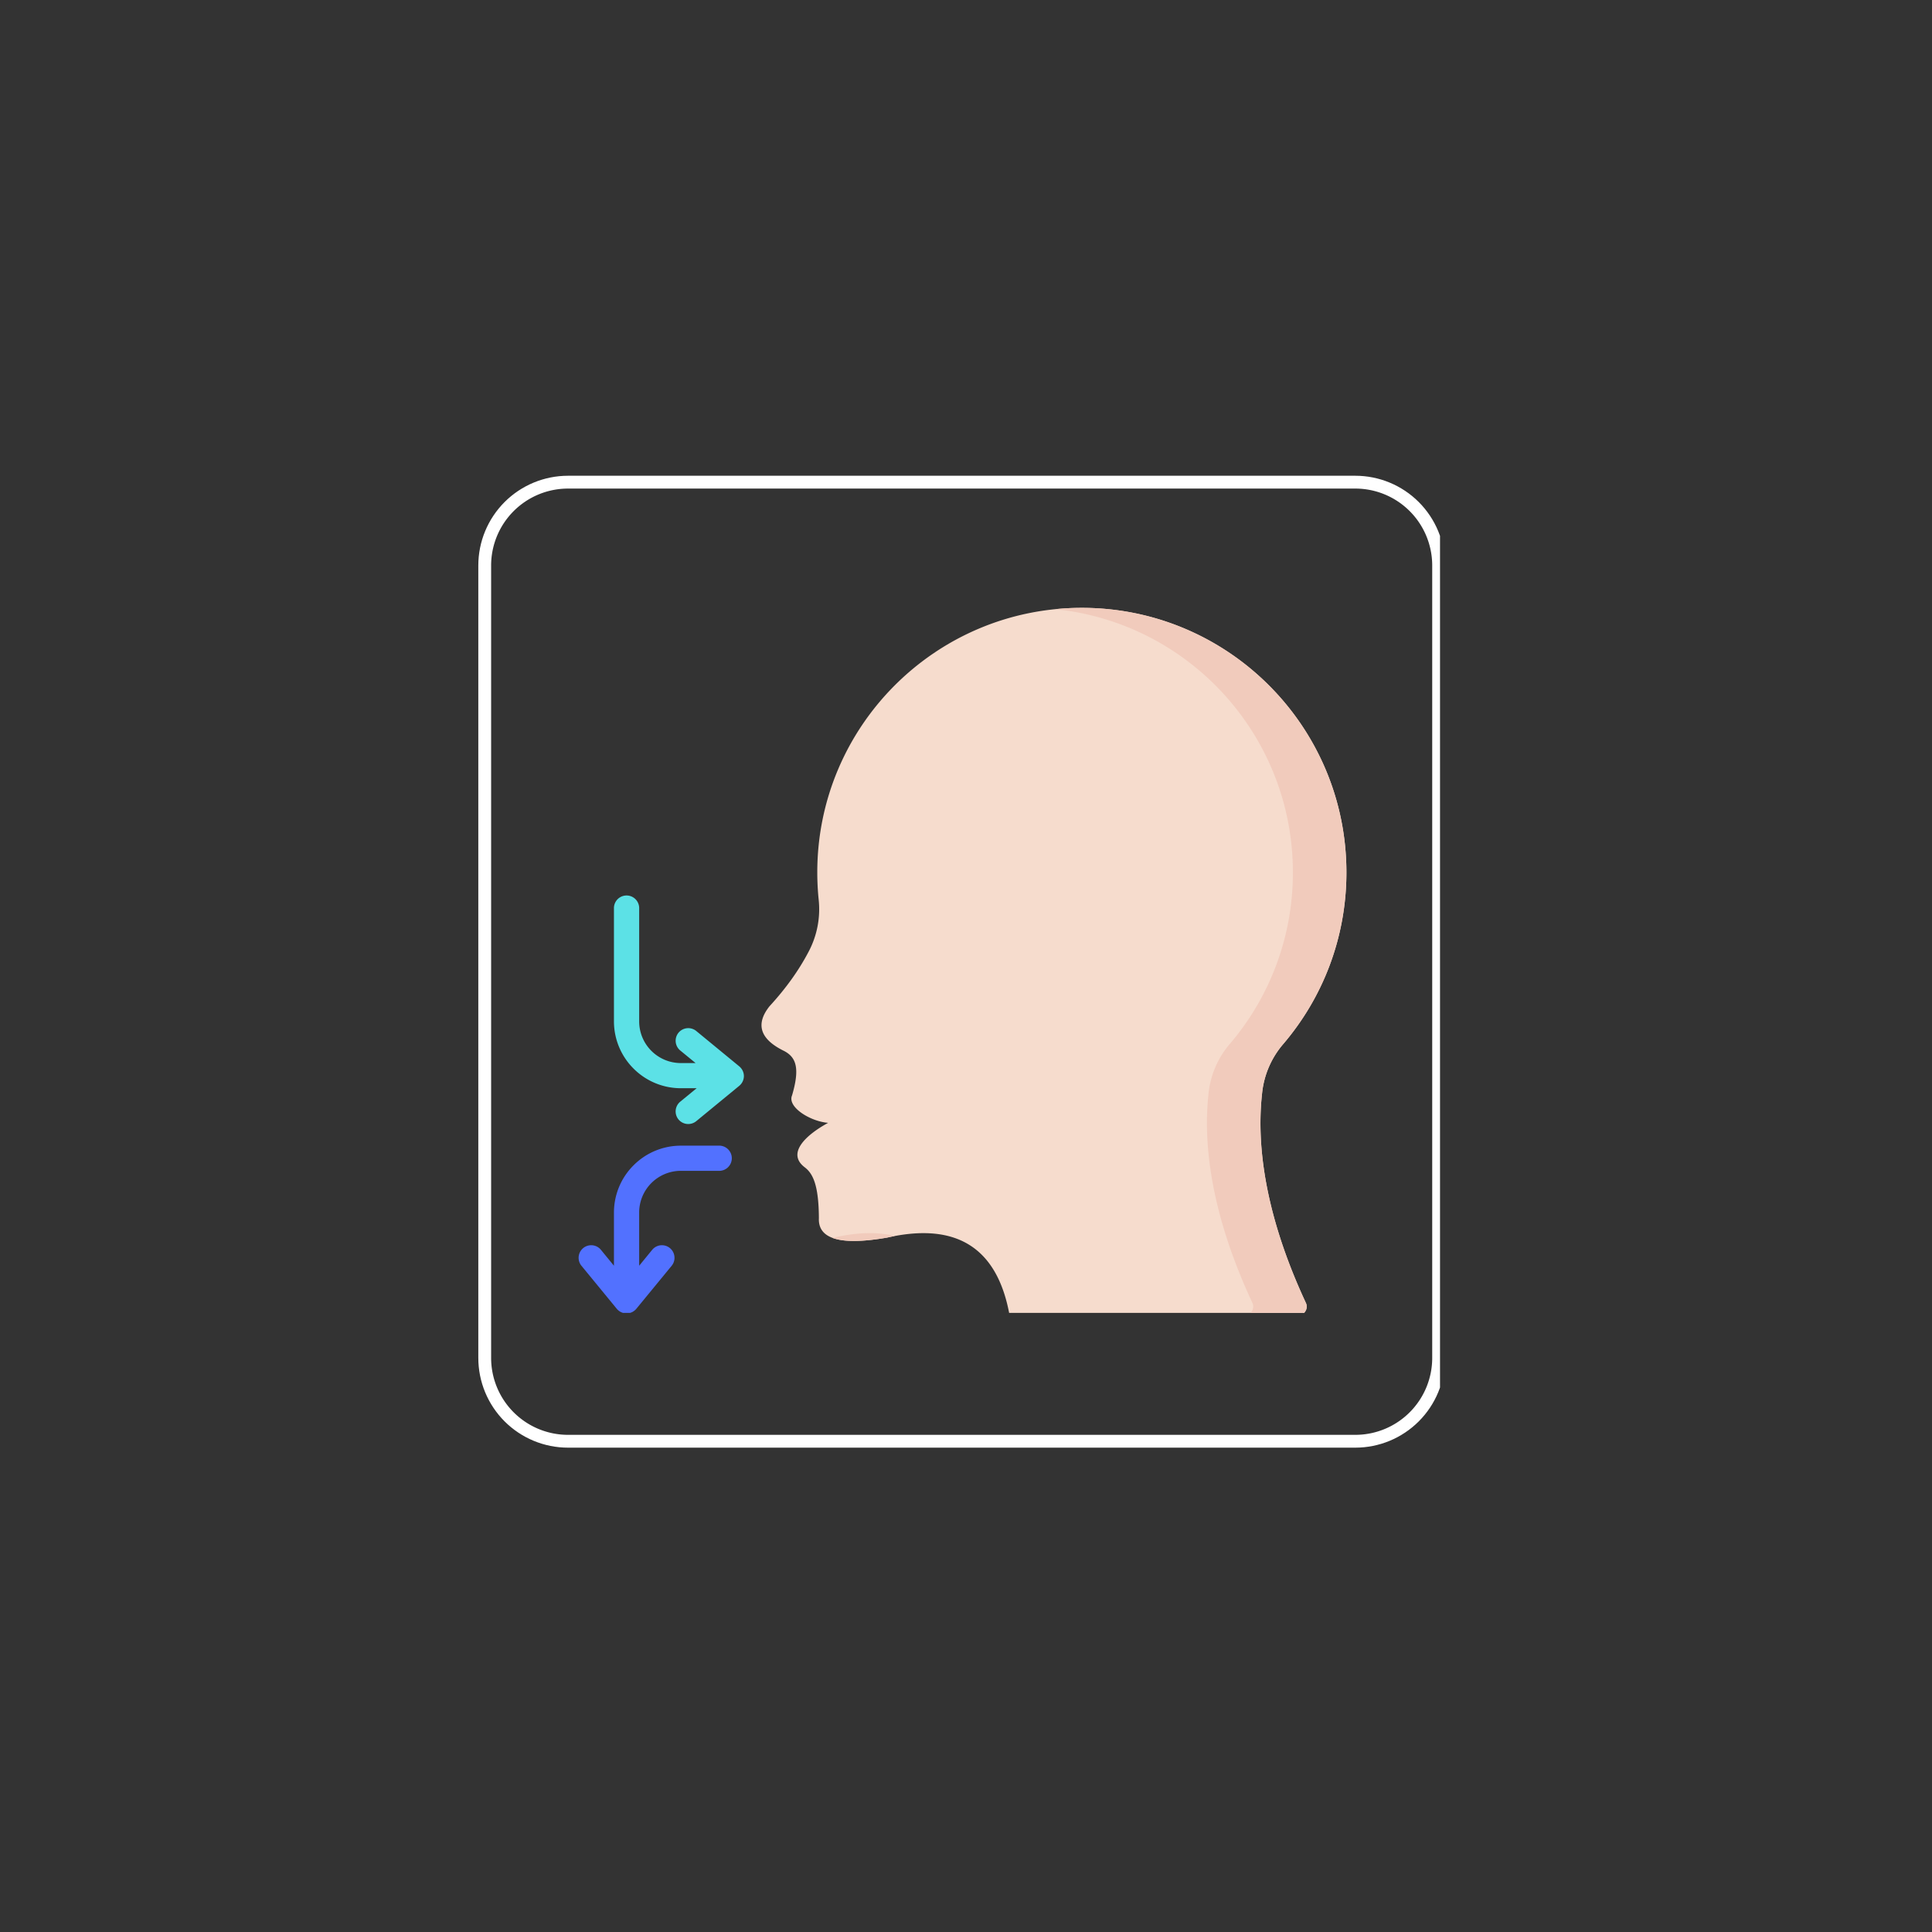 <svg xmlns="http://www.w3.org/2000/svg" width="150" height="150" version="1.0" viewBox="0 0 112.5 112.5"><rect x="0" y="0" width="112.5" height="112.5" fill="#333333" stroke="none"/><defs><clipPath id="a"><path d="M44 35.383h34.402v41.066H44Zm0 0"/></clipPath><clipPath id="b"><path d="M48 35.383h30.402v41.066H48Zm0 0"/></clipPath><clipPath id="c"><path d="M33.602 66H43v10.45h-9.398Zm0 0"/></clipPath><clipPath id="d"><path d="M27.852 27.703h56v56.695h-56Zm0 0"/></clipPath><clipPath id="e"><path d="M33.078 27.703h45.84a5.226 5.226 0 0 1 5.227 5.227v46.14a5.226 5.226 0 0 1-5.227 5.227h-45.84a5.226 5.226 0 0 1-5.226-5.227V32.93a5.226 5.226 0 0 1 5.226-5.227Zm0 0"/></clipPath></defs><g clip-path="url(#a)"><path fill="#f6dccd" fill-rule="evenodd" d="M75.57 76.602H58.79c-.704-3.942-3.083-5.454-7.134-4.536-2.703.47-4.031.09-3.972-1.136-.012-1.899-.336-2.59-.829-2.961-1.085-.832.122-1.91 1.368-2.586-1.047-.082-2.391-.922-2.102-1.598.465-1.582.246-2.219-.469-2.59-1.39-.68-1.675-1.547-.847-2.597.957-1.04 1.71-2.094 2.273-3.168a5.28 5.28 0 0 0 .59-3.075 15.753 15.753 0 0 1-.078-1.554c0-8.508 6.898-15.406 15.406-15.406 8.508 0 15.406 6.898 15.406 15.406 0 3.797-1.37 7.27-3.648 9.957a5.201 5.201 0 0 0-1.266 2.937c-.394 3.59.496 7.754 2.551 12.168a.5.5 0 0 1-.031.496.51.51 0 0 1-.438.243Zm0 0"/></g><g clip-path="url(#b)"><path fill="#f1cbbc" fill-rule="evenodd" d="M75.57 76.602h-3.117a.5.5 0 0 0 .438-.243.51.51 0 0 0 .035-.496c-2.059-4.414-2.946-8.578-2.555-12.168a5.255 5.255 0 0 1 1.266-2.937 15.343 15.343 0 0 0 3.648-9.957c0-7.98-6.07-14.547-13.847-15.328.511-.051 1.03-.078 1.558-.078 8.508 0 15.406 6.898 15.406 15.406 0 3.797-1.37 7.27-3.648 9.957a5.201 5.201 0 0 0-1.266 2.937c-.394 3.59.496 7.754 2.551 12.168a.5.5 0 0 1-.031.496.51.51 0 0 1-.438.243Zm-23.468-4.63c-.149.032-.297.06-.446.094-1.476.254-2.539.262-3.191.012l.074-.012c1.383-.316 2.57-.343 3.563-.093Zm0 0"/></g><g clip-path="url(#c)"><path fill="#5271ff" fill-rule="evenodd" d="m37.219 73.703.758-.926a.732.732 0 1 1 1.133.93l-2.06 2.508a.739.739 0 0 1-1.132 0l-2.059-2.508a.732.732 0 1 1 1.133-.93l.758.926V70.61c0-1.035.41-2.027 1.145-2.757a3.89 3.89 0 0 1 2.753-1.141h2.184a.734.734 0 1 1 0 1.465h-2.184a2.43 2.43 0 0 0-2.43 2.433Zm0 0"/></g><path fill="#5ce1e6" fill-rule="evenodd" d="m40.504 61.902-.895-.734a.736.736 0 0 1-.101-1.031.737.737 0 0 1 1.035-.102l2.504 2.059c.168.14.27.347.27.566a.743.743 0 0 1-.27.567l-2.504 2.058a.737.737 0 0 1-1.035-.101.736.736 0 0 1 .101-1.032l.957-.785h-.918a3.89 3.89 0 0 1-2.753-1.14 3.885 3.885 0 0 1-1.145-2.754v-6.621a.735.735 0 0 1 1.469 0v6.62a2.427 2.427 0 0 0 2.43 2.43Zm0 0"/><g clip-path="url(#d)"><g clip-path="url(#e)"><path fill="none" stroke="#fff" stroke-width="1.493" d="M33.078 27.703h45.84a5.226 5.226 0 0 1 5.226 5.227v46.14a5.226 5.226 0 0 1-5.226 5.227h-45.84a5.226 5.226 0 0 1-5.226-5.227V32.93a5.226 5.226 0 0 1 5.226-5.227Zm0 0"/></g></g></svg>